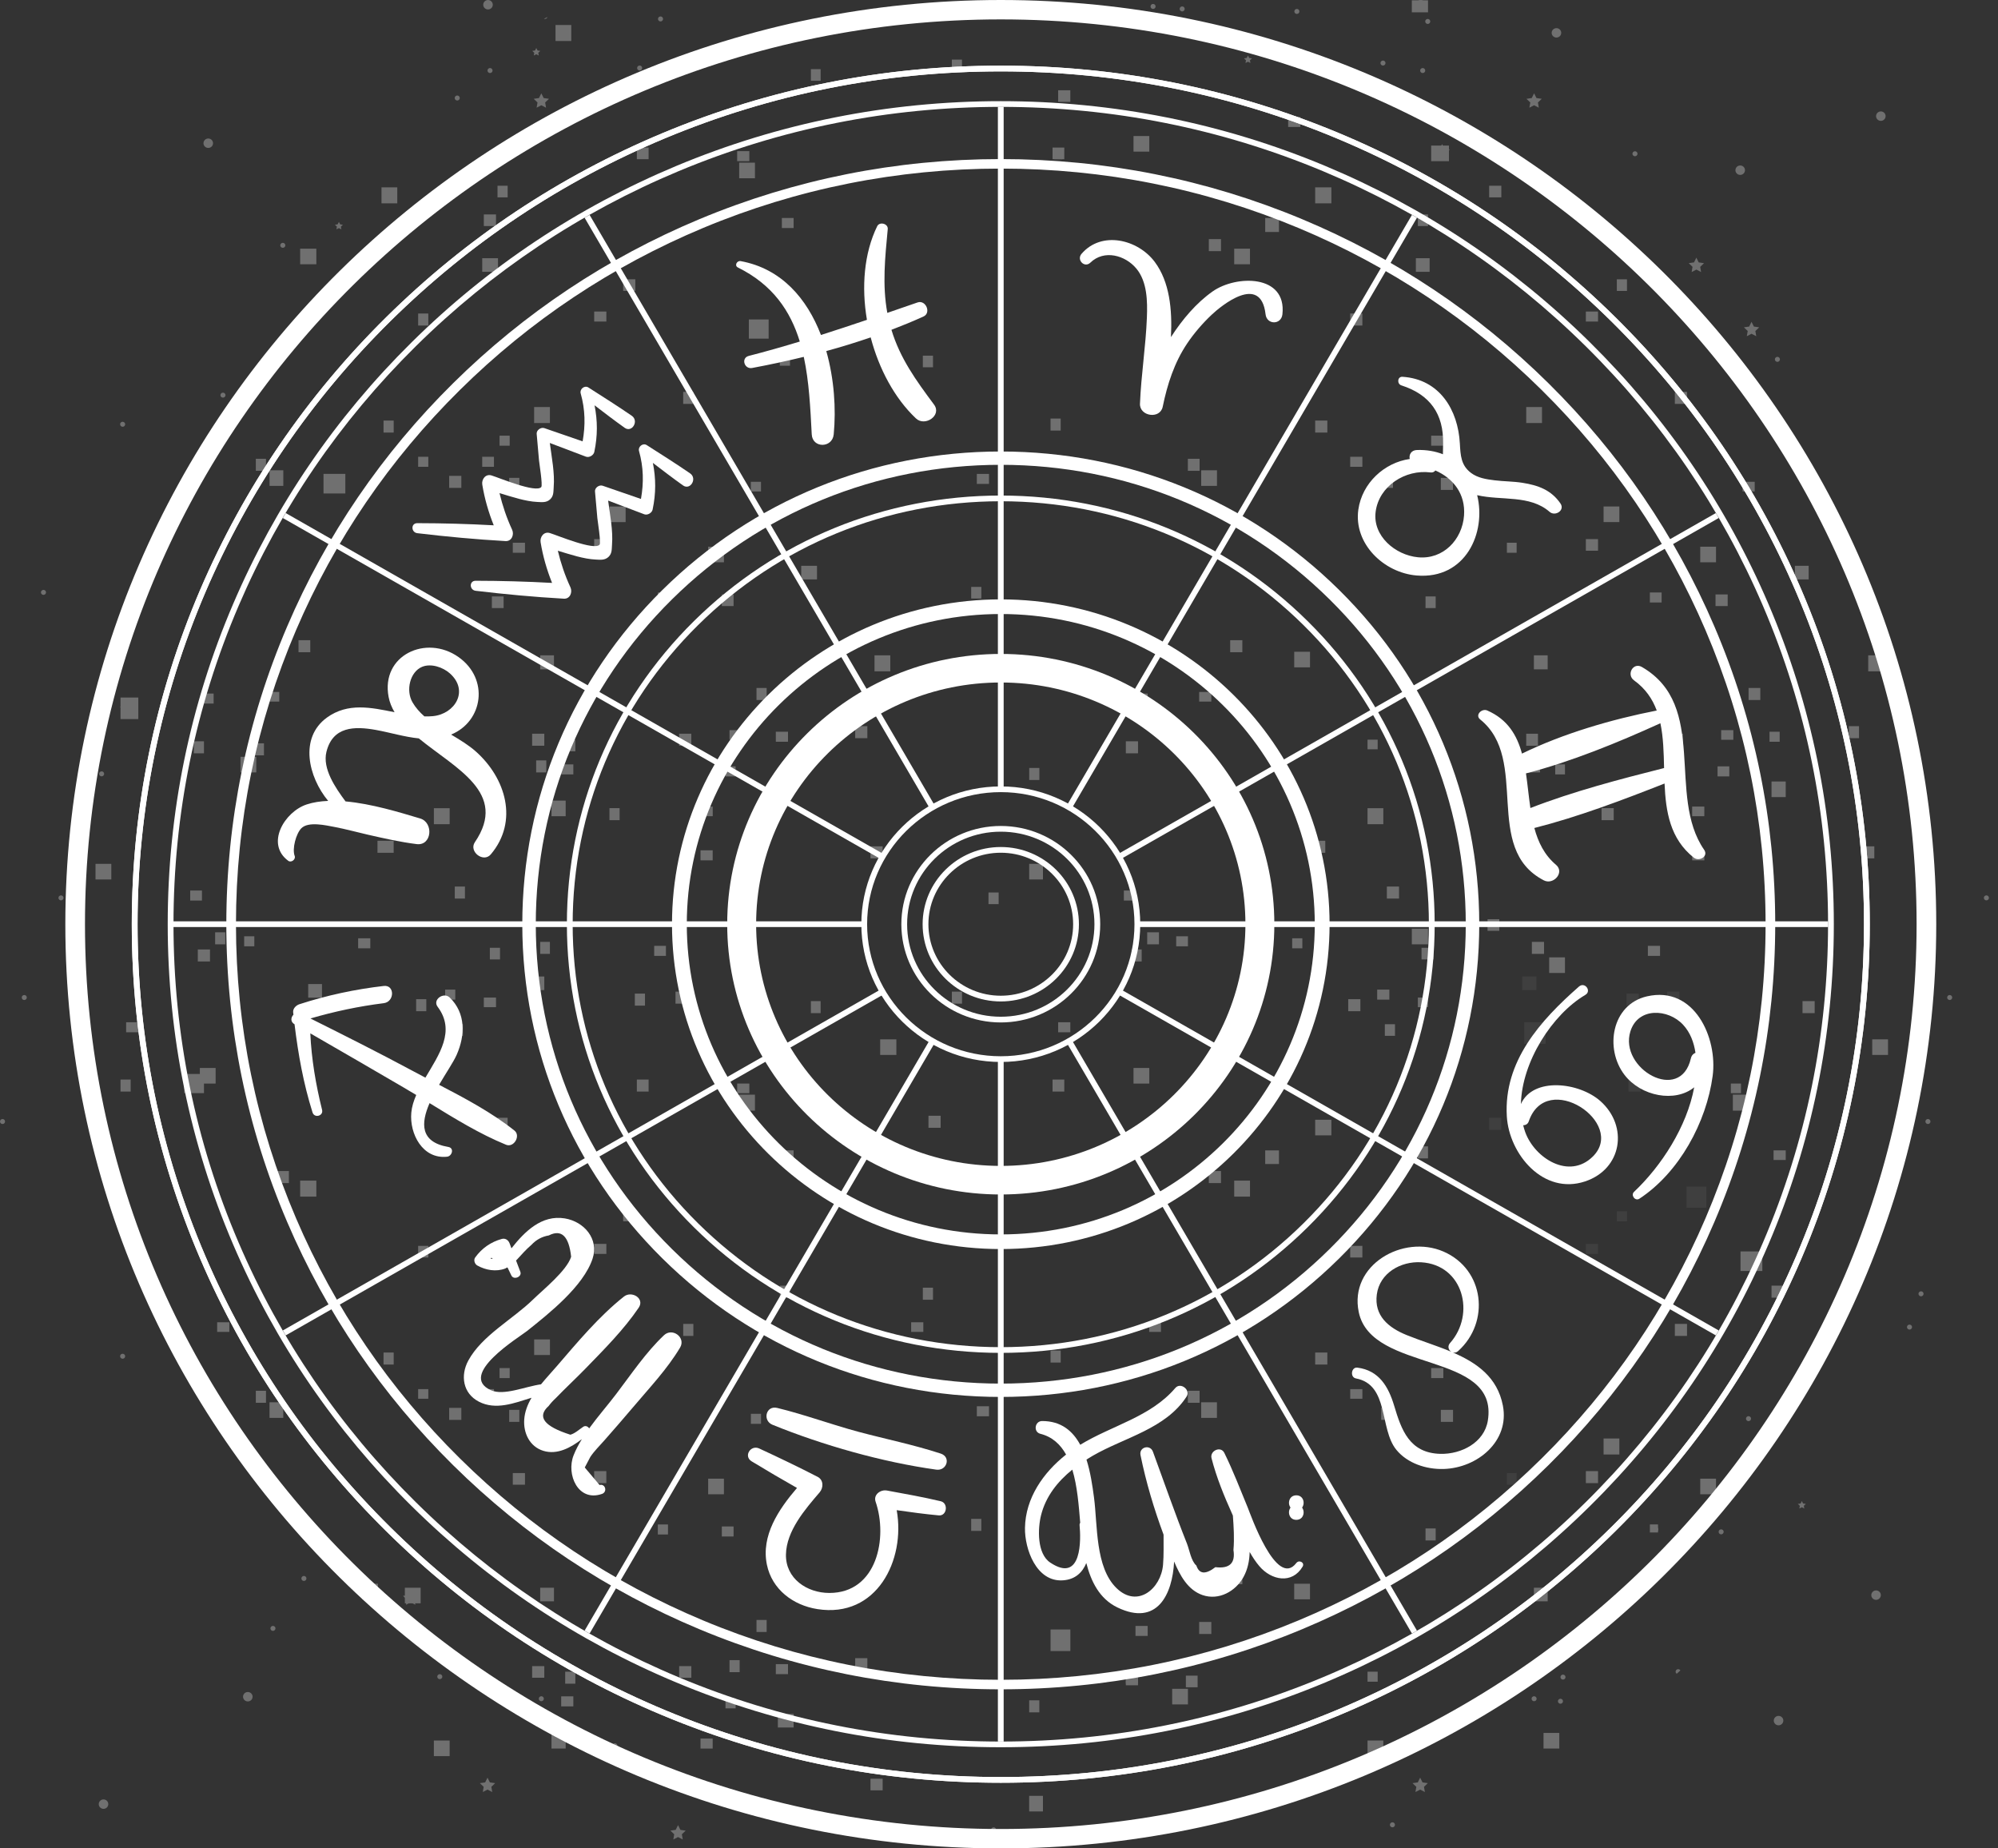 <svg width="120" height="111" viewBox="0 0 120 111" fill="none" xmlns="http://www.w3.org/2000/svg">
<rect x="0" y="0" width="120" height="111" fill="#333333" stroke="none"/>
<g opacity="0.3">
<rect x="72.602" y="70.324" width="0.731" height="0.722" fill="white"/>
<rect x="85.376" y="56.917" width="0.731" height="0.698" fill="white"/>
<rect x="85.157" y="59.905" width="0.61" height="0.578" fill="white"/>
<rect x="82.714" y="59.428" width="0.731" height="0.602" fill="white"/>
<rect x="83.174" y="61.506" width="0.61" height="0.698" fill="white"/>
<rect x="80.974" y="60.002" width="0.731" height="0.722" fill="white"/>
<rect x="63.553" y="61.388" width="0.731" height="0.602" fill="white"/>
<rect x="63.216" y="64.829" width="0.706" height="0.722" fill="white"/>
<rect x="55.764" y="67.003" width="0.731" height="0.722" fill="white"/>
<rect x="63.096" y="81.102" width="0.61" height="0.722" fill="white"/>
<rect x="69.021" y="79.405" width="0.706" height="0.578" fill="white"/>
<rect x="71.342" y="83.518" width="0.706" height="0.722" fill="white"/>
<rect x="58.329" y="91.211" width="0.61" height="0.722" fill="white"/>
<rect x="45.098" y="84.902" width="0.61" height="0.602" fill="white"/>
<rect x="35.685" y="88.343" width="0.731" height="0.722" fill="white"/>
<rect x="37.427" y="72.739" width="0.731" height="0.602" fill="white"/>
<rect x="35.687" y="74.698" width="0.731" height="0.602" fill="white"/>
<rect x="41.034" y="79.503" width="0.61" height="0.722" fill="white"/>
<rect x="39.509" y="91.547" width="0.61" height="0.602" fill="white"/>
<rect x="43.353" y="91.667" width="0.706" height="0.602" fill="white"/>
<rect x="86.538" y="84.664" width="0.731" height="0.722" fill="white"/>
<rect x="85.956" y="82.155" width="0.731" height="0.602" fill="white"/>
<rect x="82.955" y="84.545" width="0.706" height="0.722" fill="white"/>
<rect x="81.094" y="83.419" width="0.731" height="0.578" fill="white"/>
<rect x="78.989" y="81.222" width="0.731" height="0.722" fill="white"/>
<rect x="54.724" y="79.405" width="0.731" height="0.578" fill="white"/>
<rect x="46.958" y="69.082" width="0.706" height="0.578" fill="white"/>
<rect x="57.169" y="59.549" width="0.61" height="0.722" fill="white"/>
<rect x="77.609" y="56.346" width="0.61" height="0.602" fill="white"/>
<rect x="85.157" y="68.842" width="0.61" height="0.722" fill="white"/>
<rect x="29.878" y="67.124" width="0.61" height="0.722" fill="white"/>
<rect x="58.669" y="84.448" width="0.731" height="0.602" fill="white"/>
<rect x="51.362" y="99.576" width="0.731" height="0.722" fill="white"/>
<rect x="85.617" y="91.786" width="0.61" height="0.722" fill="white"/>
<rect x="30.799" y="88.461" width="0.731" height="0.698" fill="white"/>
<rect x="70.643" y="56.225" width="0.706" height="0.602" fill="white"/>
<rect x="68.901" y="55.987" width="0.706" height="0.722" fill="white"/>
<rect x="67.959" y="57.016" width="0.61" height="0.722" fill="white"/>
<rect x="48.702" y="60.119" width="0.585" height="0.722" fill="white"/>
<rect x="63.096" y="97.854" width="1.19" height="1.295" fill="white"/>
<rect x="74.465" y="59.094" width="0.948" height="0.817" fill="white"/>
<rect x="31.743" y="58.64" width="0.948" height="0.817" fill="white"/>
<rect x="75.988" y="69.084" width="0.827" height="0.817" fill="white"/>
<rect x="91.665" y="24.443" width="0.948" height="0.961" fill="white"/>
<rect x="96.311" y="30.415" width="0.948" height="0.937" fill="white"/>
<rect x="96.189" y="48.531" width="0.731" height="0.722" fill="white"/>
<rect x="100.471" y="44.062" width="0.61" height="0.722" fill="white"/>
<rect x="103.156" y="46.022" width="0.706" height="0.602" fill="white"/>
<rect x="103.373" y="43.847" width="0.731" height="0.578" fill="white"/>
<rect x="101.633" y="51.063" width="0.731" height="0.602" fill="white"/>
<rect x="95.246" y="32.374" width="0.731" height="0.698" fill="white"/>
<rect x="99.091" y="35.579" width="0.706" height="0.602" fill="white"/>
<rect x="91.763" y="45.663" width="0.731" height="0.722" fill="white"/>
<rect x="93.504" y="44.42" width="0.731" height="0.698" fill="white"/>
<rect x="93.407" y="45.903" width="0.585" height="0.602" fill="white"/>
<rect x="91.665" y="44.062" width="0.706" height="0.722" fill="white"/>
<rect x="89.342" y="55.199" width="0.706" height="0.698" fill="white"/>
<rect x="90.504" y="32.592" width="0.585" height="0.602" fill="white"/>
<rect x="101.631" y="48.436" width="0.731" height="0.578" fill="white"/>
<rect x="92.126" y="39.354" width="0.827" height="0.841" fill="white"/>
<rect x="93.044" y="57.491" width="0.948" height="0.937" fill="white"/>
<rect x="104.075" y="65.736" width="0.948" height="0.961" fill="white"/>
<rect x="103.955" y="65.069" width="0.61" height="0.578" fill="white"/>
<rect x="92.004" y="56.561" width="0.731" height="0.722" fill="white"/>
<rect x="98.971" y="56.8" width="0.731" height="0.602" fill="white"/>
<g opacity="0.2">
<rect x="97.69" y="59.668" width="0.731" height="0.722" fill="white"/>
</g>
<g opacity="0.2">
<rect x="100.133" y="59.549" width="0.731" height="0.722" fill="white"/>
</g>
<g opacity="0.2">
<rect x="97.809" y="64.829" width="0.731" height="0.722" fill="white"/>
</g>
<g opacity="0.2">
<rect x="97.107" y="72.741" width="0.61" height="0.602" fill="white"/>
</g>
<g opacity="0.2">
<rect x="95.246" y="74.698" width="0.731" height="0.602" fill="white"/>
</g>
<g opacity="0.2">
<rect x="89.439" y="67.124" width="0.731" height="0.722" fill="white"/>
</g>
<g opacity="0.2">
<rect x="90.504" y="88.461" width="0.585" height="0.698" fill="white"/>
</g>
<g opacity="0.2">
<rect x="101.294" y="71.258" width="1.19" height="1.271" fill="white"/>
</g>
<g opacity="0.2">
<rect x="91.544" y="61.388" width="1.287" height="1.295" fill="white"/>
</g>
<g opacity="0.2">
<rect x="91.424" y="58.64" width="0.852" height="0.817" fill="white"/>
</g>
<rect x="30.581" y="84.664" width="0.61" height="0.722" fill="white"/>
<rect x="28.962" y="83.419" width="0.706" height="0.578" fill="white"/>
<rect x="30.002" y="82.155" width="0.61" height="0.602" fill="white"/>
<rect x="26.977" y="84.545" width="0.731" height="0.722" fill="white"/>
<rect x="25.114" y="83.419" width="0.61" height="0.578" fill="white"/>
<rect x="23.035" y="81.222" width="0.61" height="0.722" fill="white"/>
<rect x="21.509" y="56.346" width="0.731" height="0.602" fill="white"/>
<rect x="14.664" y="56.225" width="0.61" height="0.602" fill="white"/>
<rect x="12.921" y="55.987" width="0.61" height="0.722" fill="white"/>
<rect x="18.511" y="59.094" width="0.827" height="0.817" fill="white"/>
<rect x="52.523" y="39.354" width="0.948" height="0.961" fill="white"/>
<rect x="77.731" y="39.139" width="0.948" height="0.937" fill="white"/>
<rect x="42.532" y="32.83" width="0.948" height="0.937" fill="white"/>
<rect x="61.813" y="51.876" width="0.827" height="0.937" fill="white"/>
<rect x="72.144" y="28.241" width="0.948" height="0.937" fill="white"/>
<rect x="82.134" y="48.533" width="0.948" height="0.961" fill="white"/>
<rect x="32.08" y="24.443" width="0.948" height="0.961" fill="white"/>
<rect x="33.122" y="48.078" width="0.852" height="0.937" fill="white"/>
<rect x="74.126" y="14.933" width="0.948" height="0.937" fill="white"/>
<rect x="36.604" y="30.417" width="0.972" height="0.937" fill="white"/>
<rect x="82.134" y="44.419" width="0.61" height="0.578" fill="white"/>
<rect x="71.223" y="44.638" width="0.706" height="0.722" fill="white"/>
<rect x="73.885" y="38.445" width="0.731" height="0.722" fill="white"/>
<rect x="72.022" y="41.553" width="0.731" height="0.578" fill="white"/>
<rect x="68.199" y="41.649" width="0.731" height="0.602" fill="white"/>
<rect x="67.618" y="44.516" width="0.731" height="0.722" fill="white"/>
<rect x="61.815" y="46.118" width="0.61" height="0.722" fill="white"/>
<rect x="55.426" y="21.358" width="0.61" height="0.698" fill="white"/>
<rect x="46.837" y="21.24" width="0.61" height="0.722" fill="white"/>
<rect x="36.604" y="48.531" width="0.61" height="0.722" fill="white"/>
<rect x="40.789" y="44.061" width="0.731" height="0.722" fill="white"/>
<rect x="43.572" y="46.022" width="0.61" height="0.602" fill="white"/>
<rect x="45.435" y="41.315" width="0.61" height="0.722" fill="white"/>
<rect x="46.596" y="43.941" width="0.731" height="0.602" fill="white"/>
<rect x="43.814" y="43.847" width="0.61" height="0.578" fill="white"/>
<rect x="42.073" y="51.063" width="0.731" height="0.602" fill="white"/>
<rect x="81.093" y="18.827" width="0.731" height="0.722" fill="white"/>
<rect x="72.602" y="14.359" width="0.731" height="0.722" fill="white"/>
<rect x="63.313" y="9.198" width="0.489" height="0.363" fill="white"/>
<rect x="63.095" y="25.135" width="0.61" height="0.722" fill="white"/>
<rect x="69.022" y="23.415" width="0.706" height="0.602" fill="white"/>
<rect x="71.342" y="27.551" width="0.706" height="0.722" fill="white"/>
<rect x="58.33" y="35.244" width="0.61" height="0.698" fill="white"/>
<rect x="45.095" y="28.933" width="0.61" height="0.578" fill="white"/>
<rect x="35.686" y="32.374" width="0.731" height="0.698" fill="white"/>
<rect x="37.427" y="16.771" width="0.731" height="0.698" fill="white"/>
<rect x="35.687" y="18.708" width="0.731" height="0.602" fill="white"/>
<rect x="41.032" y="23.533" width="0.61" height="0.722" fill="white"/>
<rect x="39.508" y="35.579" width="0.61" height="0.602" fill="white"/>
<rect x="43.353" y="35.697" width="0.706" height="0.698" fill="white"/>
<rect x="52.281" y="50.824" width="0.731" height="0.722" fill="white"/>
<rect x="83.295" y="53.239" width="0.731" height="0.722" fill="white"/>
<rect x="86.536" y="28.698" width="0.731" height="0.722" fill="white"/>
<rect x="32.202" y="45.663" width="0.61" height="0.722" fill="white"/>
<rect x="33.945" y="44.42" width="0.61" height="0.698" fill="white"/>
<rect x="33.704" y="45.903" width="0.731" height="0.602" fill="white"/>
<rect x="31.96" y="44.061" width="0.731" height="0.722" fill="white"/>
<rect x="84.915" y="27.43" width="0.731" height="0.602" fill="white"/>
<rect x="85.956" y="26.163" width="0.731" height="0.602" fill="white"/>
<rect x="82.957" y="28.576" width="0.706" height="0.722" fill="white"/>
<rect x="81.093" y="27.43" width="0.731" height="0.602" fill="white"/>
<rect x="78.989" y="25.255" width="0.731" height="0.722" fill="white"/>
<rect x="54.727" y="23.415" width="0.731" height="0.602" fill="white"/>
<rect x="46.959" y="13.091" width="0.706" height="0.602" fill="white"/>
<rect x="67.499" y="53.478" width="0.61" height="0.602" fill="white"/>
<rect x="58.668" y="28.459" width="0.731" height="0.602" fill="white"/>
<rect x="51.362" y="43.607" width="0.731" height="0.722" fill="white"/>
<rect x="59.369" y="53.596" width="0.61" height="0.698" fill="white"/>
<rect x="85.617" y="35.817" width="0.61" height="0.698" fill="white"/>
<rect x="30.799" y="32.592" width="0.731" height="0.602" fill="white"/>
<rect x="42.075" y="48.436" width="0.731" height="0.578" fill="white"/>
<rect x="44.975" y="19.184" width="1.19" height="1.152" fill="white"/>
<rect x="48.121" y="33.978" width="0.948" height="0.817" fill="white"/>
<rect x="78.769" y="50.49" width="0.827" height="0.722" fill="white"/>
<rect x="32.444" y="39.354" width="0.827" height="0.841" fill="white"/>
<rect x="75.988" y="13.09" width="0.827" height="0.841" fill="white"/>
<rect x="68.079" y="64.134" width="0.948" height="0.937" fill="white"/>
<rect x="77.73" y="95.106" width="0.948" height="0.937" fill="white"/>
<rect x="78.989" y="67.243" width="0.973" height="0.937" fill="white"/>
<rect x="42.532" y="88.797" width="0.948" height="0.937" fill="white"/>
<rect x="52.863" y="62.415" width="0.973" height="0.937" fill="white"/>
<rect x="44.395" y="65.736" width="0.948" height="0.961" fill="white"/>
<rect x="72.142" y="84.209" width="0.948" height="0.937" fill="white"/>
<rect x="84.794" y="55.772" width="0.973" height="0.937" fill="white"/>
<rect x="32.082" y="80.435" width="0.948" height="0.937" fill="white"/>
<rect x="74.127" y="70.898" width="0.948" height="0.961" fill="white"/>
<rect x="77.367" y="62.989" width="0.731" height="0.602" fill="white"/>
<rect x="73.885" y="94.412" width="0.731" height="0.722" fill="white"/>
<rect x="72.022" y="97.402" width="0.731" height="0.722" fill="white"/>
<rect x="68.198" y="97.639" width="0.731" height="0.602" fill="white"/>
<rect x="67.619" y="100.507" width="0.731" height="0.602" fill="white"/>
<rect x="55.426" y="77.329" width="0.61" height="0.722" fill="white"/>
<rect x="46.837" y="77.207" width="0.61" height="0.722" fill="white"/>
<rect x="44.274" y="65.069" width="0.731" height="0.578" fill="white"/>
<rect x="32.443" y="56.561" width="0.585" height="0.722" fill="white"/>
<rect x="39.29" y="56.8" width="0.706" height="0.602" fill="white"/>
<rect x="38.128" y="59.668" width="0.61" height="0.722" fill="white"/>
<rect x="40.571" y="59.549" width="0.585" height="0.722" fill="white"/>
<rect x="38.25" y="64.829" width="0.706" height="0.722" fill="white"/>
<rect x="45.435" y="97.282" width="0.61" height="0.722" fill="white"/>
<rect x="81.093" y="74.817" width="0.731" height="0.698" fill="white"/>
<rect x="14.445" y="45.448" width="0.948" height="0.937" fill="white"/>
<rect x="26.059" y="48.533" width="0.948" height="0.961" fill="white"/>
<rect x="26.058" y="44.419" width="0.706" height="0.578" fill="white"/>
<rect x="15.243" y="44.638" width="0.61" height="0.722" fill="white"/>
<rect x="17.929" y="38.445" width="0.706" height="0.722" fill="white"/>
<rect x="16.066" y="41.553" width="0.706" height="0.578" fill="white"/>
<rect x="27.315" y="53.239" width="0.61" height="0.722" fill="white"/>
<rect x="30.581" y="28.696" width="0.61" height="0.722" fill="white"/>
<rect x="28.961" y="27.43" width="0.706" height="0.602" fill="white"/>
<rect x="30.002" y="26.163" width="0.61" height="0.602" fill="white"/>
<rect x="26.977" y="28.576" width="0.731" height="0.722" fill="white"/>
<rect x="25.114" y="27.43" width="0.61" height="0.602" fill="white"/>
<rect x="29.541" y="35.817" width="0.706" height="0.698" fill="white"/>
<rect x="22.672" y="50.49" width="0.972" height="0.722" fill="white"/>
<rect x="18.027" y="70.898" width="0.972" height="0.961" fill="white"/>
<rect x="21.413" y="62.989" width="0.585" height="0.602" fill="white"/>
<rect x="25.114" y="74.817" width="0.61" height="0.698" fill="white"/>
<rect x="16.646" y="70.324" width="0.706" height="0.722" fill="white"/>
<rect x="29.421" y="56.917" width="0.61" height="0.698" fill="white"/>
<rect x="29.059" y="59.905" width="0.731" height="0.578" fill="white"/>
<rect x="26.735" y="59.428" width="0.61" height="0.602" fill="white"/>
<rect x="27.098" y="61.506" width="0.706" height="0.698" fill="white"/>
<rect x="24.994" y="60.002" width="0.61" height="0.722" fill="white"/>
<rect x="5.737" y="51.876" width="0.948" height="0.937" fill="white"/>
<rect x="16.189" y="28.241" width="0.827" height="0.937" fill="white"/>
<rect x="12.221" y="41.649" width="0.61" height="0.602" fill="white"/>
<rect x="11.64" y="44.516" width="0.61" height="0.722" fill="white"/>
<rect x="25.114" y="18.827" width="0.61" height="0.722" fill="white"/>
<rect x="15.366" y="27.551" width="0.61" height="0.722" fill="white"/>
<rect x="23.035" y="25.255" width="0.61" height="0.722" fill="white"/>
<rect x="11.423" y="53.478" width="0.706" height="0.602" fill="white"/>
<rect x="29.059" y="12.877" width="0.731" height="0.698" fill="white"/>
<rect x="19.43" y="28.458" width="1.311" height="1.176" fill="white"/>
<rect x="7.238" y="41.888" width="1.069" height="1.295" fill="white"/>
<rect x="28.962" y="15.506" width="0.948" height="0.817" fill="white"/>
<rect x="12.003" y="64.134" width="0.948" height="0.937" fill="white"/>
<rect x="16.187" y="84.209" width="0.827" height="0.937" fill="white"/>
<rect x="7.576" y="61.388" width="0.731" height="0.602" fill="white"/>
<rect x="7.238" y="64.829" width="0.61" height="0.722" fill="white"/>
<rect x="13.043" y="79.405" width="0.731" height="0.578" fill="white"/>
<rect x="15.366" y="83.518" width="0.61" height="0.722" fill="white"/>
<rect x="11.881" y="57.016" width="0.731" height="0.722" fill="white"/>
<rect x="11.06" y="64.493" width="1.19" height="1.152" fill="white"/>
<rect x="24.316" y="95.346" width="0.948" height="0.937" fill="white"/>
<rect x="68.079" y="8.169" width="0.948" height="0.937" fill="white"/>
<rect x="78.989" y="11.25" width="0.973" height="0.961" fill="white"/>
<rect x="44.395" y="9.769" width="0.948" height="0.937" fill="white"/>
<rect x="77.367" y="7.022" width="0.731" height="0.602" fill="white"/>
<rect x="44.274" y="9.076" width="0.731" height="0.602" fill="white"/>
<rect x="38.25" y="8.862" width="0.706" height="0.698" fill="white"/>
<rect x="63.553" y="5.42" width="0.731" height="0.698" fill="white"/>
<rect x="63.216" y="8.862" width="0.706" height="0.698" fill="white"/>
<rect x="57.167" y="3.58" width="0.61" height="0.698" fill="white"/>
<rect x="85.157" y="12.877" width="0.61" height="0.698" fill="white"/>
<rect x="29.88" y="11.154" width="0.61" height="0.698" fill="white"/>
<rect x="48.702" y="4.153" width="0.585" height="0.698" fill="white"/>
<rect x="85.956" y="8.742" width="1.069" height="0.937" fill="white"/>
<rect x="85.037" y="15.506" width="0.827" height="0.817" fill="white"/>
<rect x="70.401" y="101.416" width="0.948" height="0.937" fill="white"/>
<rect x="61.812" y="107.844" width="0.827" height="0.937" fill="white"/>
<rect x="46.718" y="102.922" width="0.948" height="0.817" fill="white"/>
<rect x="82.134" y="100.388" width="0.61" height="0.602" fill="white"/>
<rect x="71.223" y="100.626" width="0.706" height="0.698" fill="white"/>
<rect x="67.618" y="100.722" width="0.731" height="0.483" fill="white"/>
<rect x="61.813" y="102.108" width="0.61" height="0.722" fill="white"/>
<rect x="40.791" y="100.053" width="0.731" height="0.698" fill="white"/>
<rect x="43.573" y="101.987" width="0.61" height="0.602" fill="white"/>
<rect x="46.596" y="99.934" width="0.731" height="0.602" fill="white"/>
<rect x="43.814" y="99.694" width="0.61" height="0.722" fill="white"/>
<rect x="52.281" y="106.815" width="0.731" height="0.698" fill="white"/>
<rect x="33.945" y="100.388" width="0.61" height="0.722" fill="white"/>
<rect x="33.704" y="101.869" width="0.731" height="0.602" fill="white"/>
<rect x="31.96" y="100.053" width="0.731" height="0.698" fill="white"/>
<rect x="42.072" y="104.403" width="0.731" height="0.602" fill="white"/>
<rect x="32.444" y="95.346" width="0.827" height="0.817" fill="white"/>
<rect x="102.116" y="32.83" width="0.948" height="0.937" fill="white"/>
<rect x="106.398" y="46.93" width="0.852" height="0.937" fill="white"/>
<rect x="105.019" y="41.315" width="0.706" height="0.722" fill="white"/>
<rect x="106.278" y="43.941" width="0.61" height="0.602" fill="white"/>
<rect x="104.657" y="28.933" width="0.731" height="0.578" fill="white"/>
<rect x="97.107" y="16.773" width="0.61" height="0.698" fill="white"/>
<rect x="95.246" y="18.708" width="0.731" height="0.602" fill="white"/>
<rect x="100.591" y="23.533" width="0.731" height="0.722" fill="white"/>
<rect x="103.034" y="35.697" width="0.731" height="0.698" fill="white"/>
<rect x="111.866" y="50.824" width="0.706" height="0.722" fill="white"/>
<rect x="89.439" y="11.154" width="0.731" height="0.698" fill="white"/>
<rect x="111.043" y="43.607" width="0.61" height="0.722" fill="white"/>
<rect x="107.802" y="33.978" width="0.827" height="0.817" fill="white"/>
<rect x="112.446" y="62.415" width="0.948" height="0.937" fill="white"/>
<rect x="96.311" y="86.384" width="0.948" height="0.961" fill="white"/>
<rect x="106.398" y="77.206" width="0.731" height="0.722" fill="white"/>
<rect x="95.247" y="88.343" width="0.731" height="0.722" fill="white"/>
<rect x="100.591" y="79.503" width="0.731" height="0.722" fill="white"/>
<rect x="99.092" y="91.545" width="0.489" height="0.483" fill="white"/>
<rect x="106.52" y="69.082" width="0.731" height="0.578" fill="white"/>
<rect x="108.259" y="60.119" width="0.731" height="0.722" fill="white"/>
<rect x="104.535" y="75.15" width="1.311" height="1.176" fill="white"/>
<rect x="92.126" y="95.346" width="0.827" height="0.817" fill="white"/>
<rect x="22.913" y="11.25" width="0.948" height="0.961" fill="white"/>
<rect x="18.027" y="14.933" width="0.972" height="0.937" fill="white"/>
<path d="M6.103 46.621C6.019 46.621 5.951 46.554 5.951 46.471C5.951 46.388 6.019 46.321 6.103 46.321C6.187 46.321 6.255 46.388 6.255 46.471C6.255 46.554 6.187 46.621 6.103 46.621Z" fill="white"/>
<path d="M16.985 14.882C16.901 14.882 16.833 14.815 16.833 14.732C16.833 14.649 16.901 14.582 16.985 14.582C17.069 14.582 17.137 14.649 17.137 14.732C17.137 14.815 17.069 14.882 16.985 14.882Z" fill="white"/>
<path d="M29.431 4.387C29.347 4.387 29.279 4.32 29.279 4.237C29.279 4.154 29.347 4.086 29.431 4.086C29.515 4.086 29.583 4.154 29.583 4.237C29.583 4.32 29.515 4.387 29.431 4.387Z" fill="white"/>
<path d="M27.462 6.036C27.378 6.036 27.31 5.969 27.31 5.886C27.31 5.803 27.378 5.736 27.462 5.736C27.546 5.736 27.614 5.803 27.614 5.886C27.614 5.969 27.546 6.036 27.462 6.036Z" fill="white"/>
<path d="M7.365 25.628C7.281 25.628 7.213 25.561 7.213 25.478C7.213 25.395 7.281 25.328 7.365 25.328C7.449 25.328 7.517 25.395 7.517 25.478C7.517 25.561 7.449 25.628 7.365 25.628Z" fill="white"/>
<path d="M13.391 23.879C13.307 23.879 13.239 23.812 13.239 23.729C13.239 23.646 13.307 23.579 13.391 23.579C13.475 23.579 13.543 23.646 13.543 23.729C13.543 23.812 13.475 23.879 13.391 23.879Z" fill="white"/>
<path d="M2.612 35.724C2.527 35.724 2.459 35.656 2.459 35.573C2.459 35.49 2.527 35.423 2.612 35.423C2.695 35.423 2.764 35.49 2.764 35.573C2.764 35.656 2.695 35.724 2.612 35.724Z" fill="white"/>
<path d="M3.663 54.069C3.579 54.069 3.511 54.002 3.511 53.919C3.511 53.836 3.579 53.769 3.663 53.769C3.747 53.769 3.815 53.836 3.815 53.919C3.815 54.002 3.747 54.069 3.663 54.069Z" fill="white"/>
<path d="M7.373 42.609L7.21 42.452L7.42 42.422C7.404 42.484 7.389 42.546 7.373 42.609" fill="white"/>
<path d="M30.881 9.517L30.597 9.369L30.313 9.517L30.367 9.204L30.138 8.983L30.455 8.937L30.597 8.653L30.739 8.937L31.057 8.983L30.827 9.204L30.881 9.517" fill="white"/>
<path d="M20.503 13.774L20.355 13.698L20.206 13.774L20.235 13.611L20.115 13.496L20.28 13.472L20.355 13.324L20.429 13.472L20.594 13.496L20.474 13.611L20.503 13.774Z" fill="white"/>
<rect x="21.752" y="95.106" width="0.948" height="0.937" fill="white"/>
<rect x="26.058" y="104.522" width="0.948" height="0.937" fill="white"/>
<path d="M26.414 100.837C26.33 100.837 26.262 100.77 26.262 100.687C26.262 100.604 26.33 100.537 26.414 100.537C26.498 100.537 26.566 100.604 26.566 100.687C26.566 100.77 26.498 100.837 26.414 100.837Z" fill="white"/>
<path d="M18.253 94.939C18.169 94.939 18.101 94.872 18.101 94.789C18.101 94.706 18.169 94.639 18.253 94.639C18.337 94.639 18.405 94.706 18.405 94.789C18.405 94.872 18.337 94.939 18.253 94.939Z" fill="white"/>
<path d="M16.393 97.938C16.309 97.938 16.241 97.871 16.241 97.788C16.241 97.705 16.309 97.638 16.393 97.638C16.477 97.638 16.545 97.705 16.545 97.788C16.545 97.871 16.477 97.938 16.393 97.938Z" fill="white"/>
<path d="M0.152 67.499C0.068 67.499 0 67.432 0 67.349C0 67.266 0.068 67.199 0.152 67.199C0.236 67.199 0.304 67.266 0.304 67.349C0.304 67.432 0.236 67.499 0.152 67.499Z" fill="white"/>
<path d="M7.365 81.595C7.281 81.595 7.213 81.528 7.213 81.445C7.213 81.362 7.281 81.295 7.365 81.295C7.449 81.295 7.517 81.362 7.517 81.445C7.517 81.528 7.449 81.595 7.365 81.595Z" fill="white"/>
<path d="M1.458 60.053C1.374 60.053 1.306 59.986 1.306 59.903C1.306 59.82 1.374 59.753 1.458 59.753C1.542 59.753 1.61 59.82 1.61 59.903C1.61 59.986 1.542 60.053 1.458 60.053Z" fill="white"/>
<path d="M24.948 96.37L24.663 96.223L24.38 96.37L24.434 96.058L24.204 95.836L24.512 95.792C24.642 95.904 24.774 96.015 24.905 96.126L24.948 96.37Z" fill="white"/>
<path d="M29.564 107.615L29.28 107.468L28.996 107.615L29.051 107.303L28.821 107.082L29.138 107.036L29.28 106.752L29.422 107.036L29.74 107.082L29.51 107.303L29.564 107.615" fill="white"/>
<rect x="33.364" y="1.501" width="0.948" height="0.961" fill="white"/>
<rect x="84.794" y="0.019" width="0.973" height="0.722" fill="white"/>
<path d="M32.729 1.138C32.708 1.138 32.687 1.134 32.669 1.126C32.737 1.092 32.808 1.058 32.877 1.024C32.861 1.089 32.801 1.138 32.729 1.138Z" fill="white"/>
<path d="M39.671 1.288C39.587 1.288 39.519 1.22 39.519 1.138C39.519 1.054 39.587 0.987 39.671 0.987C39.755 0.987 39.823 1.054 39.823 1.138C39.823 1.22 39.755 1.288 39.671 1.288Z" fill="white"/>
<path d="M38.417 4.236C38.333 4.236 38.265 4.168 38.265 4.086C38.265 4.003 38.333 3.935 38.417 3.935C38.501 3.935 38.569 4.003 38.569 4.086C38.569 4.168 38.501 4.236 38.417 4.236Z" fill="white"/>
<path d="M40.877 4.085C40.793 4.085 40.725 4.018 40.725 3.935C40.725 3.852 40.793 3.785 40.877 3.785C40.961 3.785 41.029 3.852 41.029 3.935C41.029 4.018 40.961 4.085 40.877 4.085Z" fill="white"/>
<path d="M85.75 1.438C85.666 1.438 85.598 1.37 85.598 1.287C85.598 1.204 85.666 1.137 85.75 1.137C85.834 1.137 85.901 1.204 85.901 1.287C85.901 1.37 85.834 1.438 85.75 1.438Z" fill="white"/>
<path d="M85.447 4.387C85.363 4.387 85.295 4.32 85.295 4.237C85.295 4.154 85.363 4.086 85.447 4.086C85.531 4.086 85.599 4.154 85.599 4.237C85.599 4.32 85.531 4.387 85.447 4.387Z" fill="white"/>
<path d="M83.062 3.937C82.978 3.937 82.91 3.869 82.91 3.786C82.91 3.704 82.978 3.636 83.062 3.636C83.146 3.636 83.214 3.704 83.214 3.786C83.214 3.869 83.146 3.937 83.062 3.937Z" fill="white"/>
<path d="M83.476 6.036C83.392 6.036 83.324 5.969 83.324 5.886C83.324 5.803 83.392 5.736 83.476 5.736C83.56 5.736 83.628 5.803 83.628 5.886C83.628 5.969 83.56 6.036 83.476 6.036Z" fill="white"/>
<path d="M81.304 4.538C81.22 4.538 81.152 4.47 81.152 4.387C81.152 4.304 81.22 4.237 81.304 4.237C81.388 4.237 81.456 4.304 81.456 4.387C81.456 4.47 81.388 4.538 81.304 4.538Z" fill="white"/>
<path d="M77.89 0.836C77.806 0.836 77.738 0.769 77.738 0.686C77.738 0.603 77.806 0.536 77.89 0.536C77.974 0.536 78.042 0.603 78.042 0.686C78.042 0.769 77.974 0.836 77.89 0.836Z" fill="white"/>
<path d="M71.001 0.686C70.917 0.686 70.849 0.619 70.849 0.536C70.849 0.453 70.917 0.386 71.001 0.386C71.085 0.386 71.153 0.453 71.153 0.536C71.153 0.619 71.085 0.686 71.001 0.686Z" fill="white"/>
<path d="M69.253 0.537C69.169 0.537 69.101 0.47 69.101 0.387C69.101 0.304 69.169 0.237 69.253 0.237C69.337 0.237 69.405 0.304 69.405 0.387C69.405 0.47 69.337 0.537 69.253 0.537Z" fill="white"/>
<path d="M68.264 1.588C68.18 1.588 68.112 1.521 68.112 1.438C68.112 1.355 68.18 1.288 68.264 1.288C68.348 1.288 68.416 1.355 68.416 1.438C68.416 1.521 68.348 1.588 68.264 1.588Z" fill="white"/>
<path d="M86.857 9.189C86.713 9.107 86.569 9.025 86.424 8.944L86.47 8.937L86.612 8.653L86.754 8.937L87.071 8.982L86.857 9.189" fill="white"/>
<path d="M32.796 6.468L32.512 6.32L32.228 6.468L32.283 6.155L32.053 5.934L32.37 5.888L32.512 5.604L32.654 5.888L32.972 5.934L32.742 6.155L32.796 6.468Z" fill="white"/>
<path d="M75.101 3.784L74.953 3.707L74.805 3.784L74.833 3.621L74.713 3.505L74.878 3.481L74.953 3.333L75.027 3.481L75.192 3.505L75.072 3.621L75.101 3.784" fill="white"/>
<path d="M32.357 3.334L32.209 3.257L32.06 3.334L32.089 3.171L31.969 3.056L32.135 3.032L32.209 2.884L32.283 3.032L32.449 3.056L32.328 3.171L32.357 3.334" fill="white"/>
<rect x="82.133" y="104.522" width="0.948" height="0.937" fill="white"/>
<rect x="33.122" y="104.067" width="0.852" height="0.937" fill="white"/>
<path d="M36.931 104.984C36.847 104.984 36.779 104.917 36.779 104.834C36.779 104.751 36.847 104.684 36.931 104.684C37.015 104.684 37.083 104.751 37.083 104.834C37.083 104.917 37.015 104.984 36.931 104.984Z" fill="white"/>
<path d="M42.409 107.484C42.325 107.484 42.257 107.417 42.257 107.334C42.257 107.251 42.325 107.184 42.409 107.184C42.493 107.184 42.561 107.251 42.561 107.334C42.561 107.417 42.493 107.484 42.409 107.484Z" fill="white"/>
<path d="M83.629 109.733C83.544 109.733 83.477 109.666 83.477 109.583C83.477 109.5 83.544 109.433 83.629 109.433C83.713 109.433 83.781 109.5 83.781 109.583C83.781 109.666 83.713 109.733 83.629 109.733Z" fill="white"/>
<path d="M32.511 102.162C32.427 102.162 32.359 102.095 32.359 102.012C32.359 101.929 32.427 101.862 32.511 101.862C32.595 101.862 32.663 101.929 32.663 102.012C32.663 102.095 32.595 102.162 32.511 102.162Z" fill="white"/>
<path d="M67.825 109.884C67.741 109.884 67.673 109.816 67.673 109.734C67.673 109.651 67.741 109.584 67.825 109.584C67.909 109.584 67.977 109.651 67.977 109.734C67.977 109.816 67.909 109.884 67.825 109.884Z" fill="white"/>
<path d="M59.677 110.034C59.593 110.034 59.525 109.967 59.525 109.884C59.525 109.801 59.593 109.734 59.677 109.734C59.761 109.734 59.829 109.801 59.829 109.884C59.829 109.967 59.761 110.034 59.677 110.034Z" fill="white"/>
<path d="M41.007 110.466L40.723 110.318L40.439 110.466L40.493 110.153L40.264 109.932L40.581 109.887L40.723 109.602L40.865 109.887L41.183 109.932L40.953 110.153L41.007 110.466Z" fill="white"/>
<path d="M85.579 107.615L85.295 107.468L85.011 107.615L85.065 107.303L84.835 107.082L85.153 107.036L85.295 106.752L85.437 107.036L85.754 107.082L85.524 107.303L85.579 107.615Z" fill="white"/>
<path d="M79.327 107.034L79.179 106.957L79.031 107.034L79.059 106.871L78.939 106.756L79.105 106.732L79.179 106.583L79.253 106.732L79.419 106.756L79.299 106.871L79.327 107.034Z" fill="white"/>
<rect x="112.205" y="39.354" width="0.948" height="0.961" fill="white"/>
<path d="M106.751 21.73C106.667 21.73 106.599 21.662 106.599 21.579C106.599 21.497 106.667 21.429 106.751 21.429C106.835 21.429 106.903 21.497 106.903 21.579C106.903 21.662 106.835 21.73 106.751 21.73Z" fill="white"/>
<path d="M98.196 9.383C98.112 9.383 98.044 9.316 98.044 9.233C98.044 9.15 98.112 9.083 98.196 9.083C98.281 9.083 98.349 9.15 98.349 9.233C98.349 9.316 98.281 9.383 98.196 9.383Z" fill="white"/>
<path d="M97.533 17.203C97.46 17.133 97.388 17.064 97.315 16.994C97.343 16.96 97.386 16.938 97.434 16.938C97.518 16.938 97.586 17.005 97.586 17.088C97.586 17.134 97.566 17.175 97.533 17.203" fill="white"/>
<path d="M119.303 54.069C119.219 54.069 119.151 54.002 119.151 53.919C119.151 53.836 119.219 53.769 119.303 53.769C119.387 53.769 119.455 53.836 119.455 53.919C119.455 54.002 119.387 54.069 119.303 54.069Z" fill="white"/>
<path d="M102.168 16.337L101.884 16.189L101.6 16.337L101.654 16.025L101.424 15.803L101.742 15.758L101.884 15.473L102.026 15.758L102.343 15.803L102.114 16.025L102.168 16.337Z" fill="white"/>
<path d="M105.481 20.19L105.197 20.043L104.913 20.19L104.968 19.878L104.738 19.657L105.055 19.611L105.197 19.327L105.339 19.611L105.657 19.657L105.427 19.878L105.481 20.19Z" fill="white"/>
<path d="M92.422 6.468L92.138 6.32L91.854 6.468L91.909 6.155L91.679 5.934L91.996 5.888L92.138 5.604L92.28 5.888L92.598 5.934L92.368 6.155L92.422 6.468Z" fill="white"/>
<rect x="102.116" y="88.797" width="0.948" height="0.937" fill="white"/>
<rect x="92.704" y="104.067" width="0.948" height="0.937" fill="white"/>
<path d="M115.377 77.846C115.293 77.846 115.225 77.779 115.225 77.695C115.225 77.613 115.293 77.545 115.377 77.545C115.461 77.545 115.529 77.613 115.529 77.695C115.529 77.779 115.461 77.846 115.377 77.846Z" fill="white"/>
<path d="M100.705 100.511C100.665 100.484 100.638 100.438 100.638 100.387C100.638 100.304 100.706 100.236 100.79 100.236C100.848 100.236 100.899 100.269 100.924 100.316C100.852 100.381 100.779 100.446 100.705 100.511Z" fill="white"/>
<path d="M115.792 67.499C115.708 67.499 115.64 67.432 115.64 67.349C115.64 67.266 115.708 67.199 115.792 67.199C115.876 67.199 115.944 67.266 115.944 67.349C115.944 67.432 115.876 67.499 115.792 67.499Z" fill="white"/>
<path d="M105.016 85.343C104.932 85.343 104.864 85.276 104.864 85.193C104.864 85.11 104.932 85.043 105.016 85.043C105.1 85.043 105.168 85.11 105.168 85.193C105.168 85.276 105.1 85.343 105.016 85.343Z" fill="white"/>
<path d="M99.449 91.99C99.368 91.99 99.301 91.927 99.297 91.848C99.347 91.795 99.396 91.743 99.446 91.69C99.447 91.69 99.448 91.69 99.449 91.69C99.532 91.69 99.601 91.757 99.601 91.84C99.601 91.923 99.532 91.99 99.449 91.99" fill="white"/>
<path d="M103.372 92.141C103.288 92.141 103.22 92.073 103.22 91.99C103.22 91.907 103.288 91.84 103.372 91.84C103.456 91.84 103.524 91.907 103.524 91.99C103.524 92.073 103.456 92.141 103.372 92.141Z" fill="white"/>
<path d="M92.138 102.162C92.054 102.162 91.986 102.095 91.986 102.012C91.986 101.929 92.054 101.862 92.138 101.862C92.222 101.862 92.29 101.929 92.29 102.012C92.29 102.095 92.222 102.162 92.138 102.162Z" fill="white"/>
<path d="M93.874 100.863C93.79 100.863 93.722 100.796 93.722 100.713C93.722 100.63 93.79 100.563 93.874 100.563C93.957 100.563 94.025 100.63 94.025 100.713C94.025 100.796 93.957 100.863 93.874 100.863Z" fill="white"/>
<path d="M93.722 102.313C93.637 102.313 93.569 102.246 93.569 102.163C93.569 102.08 93.637 102.013 93.722 102.013C93.805 102.013 93.873 102.08 93.873 102.163C93.873 102.246 93.805 102.313 93.722 102.313Z" fill="white"/>
<path d="M91.986 100.562C91.901 100.562 91.834 100.495 91.834 100.412C91.834 100.329 91.901 100.262 91.986 100.262C92.07 100.262 92.138 100.329 92.138 100.412C92.138 100.495 92.07 100.562 91.986 100.562Z" fill="white"/>
<path d="M114.685 79.844C114.601 79.844 114.533 79.777 114.533 79.694C114.533 79.611 114.601 79.544 114.685 79.544C114.769 79.544 114.837 79.611 114.837 79.694C114.837 79.777 114.769 79.844 114.685 79.844Z" fill="white"/>
<path d="M117.098 60.053C117.014 60.053 116.946 59.986 116.946 59.903C116.946 59.82 117.014 59.753 117.098 59.753C117.182 59.753 117.25 59.82 117.25 59.903C117.25 59.986 117.182 60.053 117.098 60.053Z" fill="white"/>
<path d="M108.366 90.59L108.218 90.513L108.07 90.59L108.098 90.427L107.978 90.312L108.144 90.288L108.218 90.14L108.292 90.288L108.458 90.312L108.338 90.427L108.366 90.59Z" fill="white"/>
<path d="M112.677 96.074C112.518 96.074 112.39 95.947 112.39 95.79C112.39 95.634 112.518 95.507 112.677 95.507C112.835 95.507 112.963 95.634 112.963 95.79C112.963 95.947 112.835 96.074 112.677 96.074Z" fill="white"/>
<path d="M106.82 103.609C106.661 103.609 106.533 103.482 106.533 103.325C106.533 103.169 106.661 103.042 106.82 103.042C106.978 103.042 107.107 103.169 107.107 103.325C107.107 103.482 106.978 103.609 106.82 103.609Z" fill="white"/>
<path d="M93.481 2.256C93.322 2.256 93.193 2.129 93.193 1.973C93.193 1.816 93.322 1.69 93.481 1.69C93.639 1.69 93.767 1.816 93.767 1.973C93.767 2.129 93.639 2.256 93.481 2.256Z" fill="white"/>
<path d="M112.963 7.258C112.805 7.258 112.676 7.131 112.676 6.974C112.676 6.818 112.805 6.691 112.963 6.691C113.122 6.691 113.25 6.818 113.25 6.974C113.25 7.131 113.122 7.258 112.963 7.258Z" fill="white"/>
<path d="M104.517 10.504C104.359 10.504 104.23 10.377 104.23 10.221C104.23 10.064 104.359 9.937 104.517 9.937C104.676 9.937 104.804 10.064 104.804 10.221C104.804 10.377 104.676 10.504 104.517 10.504Z" fill="white"/>
<path d="M12.508 8.884C12.35 8.884 12.221 8.757 12.221 8.601C12.221 8.444 12.35 8.317 12.508 8.317C12.667 8.317 12.795 8.444 12.795 8.601C12.795 8.757 12.667 8.884 12.508 8.884Z" fill="white"/>
<path d="M29.31 0.568C29.151 0.568 29.023 0.441 29.023 0.285C29.023 0.128 29.151 0.001 29.31 0.001C29.468 0.001 29.597 0.128 29.597 0.285C29.597 0.441 29.468 0.568 29.31 0.568Z" fill="white"/>
<path d="M14.884 102.175C14.725 102.175 14.597 102.048 14.597 101.891C14.597 101.735 14.725 101.608 14.884 101.608C15.042 101.608 15.171 101.735 15.171 101.891C15.171 102.048 15.042 102.175 14.884 102.175Z" fill="white"/>
<path d="M6.217 108.625C6.059 108.625 5.93 108.498 5.93 108.342C5.93 108.185 6.059 108.058 6.217 108.058C6.376 108.058 6.504 108.185 6.504 108.342C6.504 108.498 6.376 108.625 6.217 108.625Z" fill="white"/>
<path d="M85.56 0.447C85.389 0.369 85.218 0.291 85.047 0.215C85.078 0.092 85.191 0.001 85.325 0.001C85.484 0.001 85.612 0.128 85.612 0.284C85.612 0.345 85.593 0.401 85.56 0.447" fill="white"/>
</g>
<path d="M60.107 1.165C29.778 1.165 5.104 25.54 5.104 55.5C5.104 85.46 29.778 109.835 60.107 109.835C90.436 109.835 115.111 85.46 115.111 55.5C115.111 25.54 90.436 1.165 60.107 1.165V1.165ZM60.107 111C29.128 111 3.924 86.103 3.924 55.5C3.924 24.897 29.128 8.32651e-08 60.107 8.32651e-08C91.087 8.32651e-08 116.291 24.897 116.291 55.5C116.291 86.103 91.087 111 60.107 111" fill="white"/>
<path d="M60.107 30.101C53.239 30.101 46.782 32.742 41.925 37.54C37.069 42.337 34.394 48.716 34.394 55.5C34.394 62.285 37.069 68.663 41.925 73.461C46.782 78.258 53.239 80.9 60.107 80.9C66.975 80.9 73.432 78.258 78.288 73.461C83.145 68.663 85.819 62.285 85.819 55.5C85.819 48.716 83.145 42.337 78.288 37.54C73.432 32.742 66.975 30.101 60.107 30.101ZM60.107 81.243C53.146 81.243 46.602 78.566 41.679 73.703C36.758 68.841 34.047 62.377 34.047 55.5C34.047 48.624 36.758 42.16 41.679 37.297C46.602 32.435 53.146 29.758 60.107 29.758C67.068 29.758 73.612 32.435 78.534 37.297C83.456 42.16 86.167 48.624 86.167 55.5C86.167 62.377 83.456 68.841 78.534 73.703C73.612 78.566 67.068 81.243 60.107 81.243" fill="white"/>
<path d="M60.108 47.569C55.681 47.569 52.079 51.127 52.079 55.5C52.079 59.873 55.681 63.43 60.108 63.43C64.534 63.43 68.136 59.873 68.136 55.5C68.136 51.127 64.534 47.569 60.108 47.569ZM60.108 63.773C55.489 63.773 51.732 60.062 51.732 55.5C51.732 50.938 55.489 47.226 60.108 47.226C64.726 47.226 68.483 50.938 68.483 55.5C68.483 60.062 64.726 63.773 60.108 63.773Z" fill="white"/>
<path d="M60.107 49.944C57.005 49.944 54.482 52.437 54.482 55.501C54.482 58.565 57.005 61.057 60.107 61.057C63.209 61.057 65.732 58.565 65.732 55.501C65.732 52.437 63.209 49.944 60.107 49.944ZM60.107 61.4C56.814 61.4 54.135 58.754 54.135 55.501C54.135 52.248 56.814 49.601 60.107 49.601C63.4 49.601 66.079 52.248 66.079 55.501C66.079 58.754 63.4 61.4 60.107 61.4Z" fill="white"/>
<path d="M60.107 51.208C57.71 51.208 55.76 53.134 55.76 55.502C55.76 57.869 57.71 59.795 60.107 59.795C62.503 59.795 64.453 57.869 64.453 55.502C64.453 53.134 62.503 51.208 60.107 51.208ZM60.107 60.139C57.519 60.139 55.413 58.059 55.413 55.502C55.413 52.945 57.519 50.865 60.107 50.865C62.695 50.865 64.8 52.945 64.8 55.502C64.8 58.059 62.695 60.139 60.107 60.139Z" fill="white"/>
<path d="M60.107 40.985C52.005 40.985 45.413 47.497 45.413 55.5C45.413 63.504 52.005 70.015 60.107 70.015C68.209 70.015 74.8 63.504 74.8 55.5C74.8 47.497 68.209 40.985 60.107 40.985ZM60.107 71.731C51.047 71.731 43.676 64.45 43.676 55.5C43.676 46.551 51.047 39.27 60.107 39.27C69.166 39.27 76.537 46.551 76.537 55.5C76.537 64.45 69.166 71.731 60.107 71.731" fill="white"/>
<path d="M60.106 6.418C53.399 6.418 46.892 7.716 40.766 10.275C34.849 12.748 29.536 16.287 24.973 20.794C20.41 25.302 16.827 30.551 14.325 36.395C11.734 42.447 10.42 48.874 10.42 55.5C10.42 62.126 11.734 68.554 14.325 74.605C16.827 80.45 20.41 85.699 24.973 90.207C29.536 94.714 34.849 98.253 40.766 100.725C46.892 103.285 53.399 104.583 60.106 104.583C66.814 104.583 73.321 103.285 79.447 100.725C85.363 98.253 90.677 94.714 95.24 90.207C99.803 85.699 103.386 80.45 105.888 74.605C108.479 68.554 109.793 62.126 109.793 55.5C109.793 48.874 108.479 42.447 105.888 36.395C103.386 30.551 99.803 25.302 95.24 20.794C90.677 16.287 85.363 12.748 79.447 10.275C73.321 7.716 66.814 6.418 60.106 6.418ZM60.106 104.925C53.352 104.925 46.8 103.619 40.631 101.041C34.673 98.552 29.322 94.989 24.727 90.449C20.132 85.91 16.525 80.625 14.005 74.739C11.396 68.645 10.073 62.173 10.073 55.5C10.073 48.828 11.396 42.355 14.005 36.262C16.525 30.376 20.132 25.09 24.727 20.552C29.322 16.012 34.673 12.449 40.631 9.959C46.8 7.382 53.352 6.075 60.106 6.075C66.861 6.075 73.413 7.382 79.582 9.959C85.54 12.449 90.891 16.012 95.486 20.552C100.081 25.09 103.688 30.376 106.208 36.262C108.817 42.355 110.14 48.828 110.14 55.5C110.14 62.172 108.817 68.645 106.208 74.739C103.688 80.625 100.081 85.91 95.486 90.449C90.891 94.988 85.54 98.552 79.582 101.041C73.413 103.619 66.861 104.925 60.106 104.925" fill="white"/>
<path d="M60.107 4.287C53.108 4.287 46.318 5.641 39.926 8.311C33.753 10.891 28.208 14.584 23.447 19.287C18.686 23.991 14.947 29.467 12.336 35.566C9.633 41.88 8.262 48.587 8.262 55.501C8.262 62.414 9.633 69.122 12.336 75.435C14.947 81.534 18.686 87.011 23.447 91.715C28.208 96.418 33.753 100.111 39.926 102.69C46.318 105.361 53.108 106.715 60.107 106.715C67.106 106.715 73.895 105.361 80.287 102.69C86.46 100.111 92.005 96.418 96.766 91.715C101.528 87.011 105.266 81.534 107.877 75.435C110.581 69.122 111.951 62.414 111.951 55.501C111.951 48.587 110.581 41.88 107.877 35.566C105.266 29.467 101.528 23.991 96.766 19.287C92.005 14.584 86.46 10.891 80.287 8.311C73.895 5.641 67.106 4.287 60.107 4.287ZM60.107 107.058C53.061 107.058 46.226 105.695 39.791 103.006C33.576 100.409 27.994 96.692 23.201 91.957C18.408 87.222 14.645 81.709 12.016 75.569C9.294 69.213 7.915 62.461 7.915 55.501C7.915 48.54 9.294 41.789 12.016 35.432C14.645 29.293 18.408 23.779 23.201 19.044C27.994 14.309 33.576 10.592 39.791 7.995C46.226 5.307 53.061 3.943 60.107 3.943C67.152 3.943 73.988 5.307 80.422 7.995C86.637 10.592 92.219 14.309 97.012 19.044C101.805 23.779 105.568 29.293 108.197 35.432C110.919 41.789 112.298 48.54 112.298 55.501C112.298 62.461 110.919 69.213 108.197 75.569C105.568 81.709 101.805 87.222 97.012 91.957C92.219 96.692 86.637 100.409 80.422 103.006C73.988 105.695 67.152 107.058 60.107 107.058" fill="white"/>
<path d="M60.107 4.287C53.108 4.287 46.318 5.641 39.926 8.311C33.753 10.891 28.208 14.584 23.447 19.287C18.686 23.991 14.947 29.467 12.336 35.566C9.633 41.88 8.262 48.587 8.262 55.501C8.262 62.414 9.633 69.122 12.336 75.435C14.947 81.534 18.686 87.011 23.447 91.715C28.208 96.418 33.753 100.111 39.926 102.69C46.318 105.361 53.108 106.715 60.107 106.715C67.106 106.715 73.895 105.361 80.287 102.69C86.46 100.111 92.005 96.418 96.766 91.715C101.528 87.011 105.266 81.534 107.877 75.435C110.581 69.122 111.951 62.414 111.951 55.501C111.951 48.587 110.581 41.88 107.877 35.566C105.266 29.467 101.528 23.991 96.766 19.287C92.005 14.584 86.46 10.891 80.287 8.311C73.895 5.641 67.106 4.287 60.107 4.287ZM60.107 107.058C53.061 107.058 46.226 105.695 39.791 103.006C33.576 100.409 27.994 96.692 23.201 91.957C18.408 87.222 14.645 81.709 12.016 75.569C9.294 69.213 7.915 62.461 7.915 55.501C7.915 48.54 9.294 41.789 12.016 35.432C14.645 29.293 18.408 23.779 23.201 19.044C27.994 14.309 33.576 10.592 39.791 7.995C46.226 5.307 53.061 3.943 60.107 3.943C67.152 3.943 73.988 5.307 80.422 7.995C86.637 10.592 92.219 14.309 97.012 19.044C101.805 23.779 105.568 29.293 108.197 35.432C110.919 41.789 112.298 48.54 112.298 55.501C112.298 62.461 110.919 69.213 108.197 75.569C105.568 81.709 101.805 87.222 97.012 91.957C92.219 96.692 86.637 100.409 80.422 103.006C73.988 105.695 67.152 107.058 60.107 107.058" fill="white"/>
<path d="M60.106 10.124C53.905 10.124 47.89 11.324 42.227 13.69C36.757 15.976 31.845 19.247 27.626 23.415C23.407 27.582 20.095 32.434 17.782 37.838C15.387 43.432 14.172 49.374 14.172 55.5C14.172 61.626 15.387 67.568 17.782 73.162C20.095 78.565 23.407 83.418 27.626 87.585C31.845 91.753 36.757 95.024 42.227 97.31C47.89 99.676 53.905 100.875 60.106 100.875C66.308 100.875 72.323 99.676 77.986 97.31C83.456 95.024 88.368 91.753 92.587 87.585C96.805 83.418 100.117 78.565 102.431 73.162C104.826 67.568 106.041 61.626 106.041 55.5C106.041 49.374 104.826 43.432 102.431 37.838C100.117 32.434 96.805 27.582 92.587 23.415C88.368 19.247 83.456 15.976 77.986 13.69C72.323 11.324 66.308 10.124 60.106 10.124V10.124ZM60.106 101.447C53.827 101.447 47.736 100.232 42.001 97.836C36.462 95.522 31.488 92.209 27.217 87.99C22.945 83.77 19.591 78.856 17.249 73.385C14.823 67.72 13.593 61.703 13.593 55.5C13.593 49.297 14.823 43.28 17.249 37.615C19.591 32.144 22.945 27.23 27.217 23.01C31.488 18.791 36.462 15.478 42.001 13.164C47.736 10.768 53.827 9.553 60.106 9.553C66.386 9.553 72.477 10.768 78.211 13.164C83.75 15.478 88.725 18.791 92.996 23.01C97.268 27.23 100.621 32.144 102.964 37.615C105.39 43.28 106.62 49.297 106.62 55.5C106.62 61.703 105.39 67.72 102.964 73.385C100.621 78.856 97.268 83.77 92.996 87.99C88.725 92.209 83.75 95.522 78.211 97.836C72.477 100.232 66.386 101.447 60.106 101.447" fill="white"/>
<path d="M60.106 27.913C52.647 27.913 45.634 30.783 40.359 35.994C35.084 41.204 32.179 48.132 32.179 55.501C32.179 62.869 35.084 69.797 40.359 75.008C45.634 80.219 52.647 83.088 60.106 83.088C67.566 83.088 74.579 80.219 79.854 75.008C85.129 69.797 88.034 62.869 88.034 55.501C88.034 48.132 85.129 41.204 79.854 35.994C74.579 30.783 67.566 27.913 60.106 27.913ZM60.106 83.889C52.43 83.889 45.214 80.936 39.786 75.574C34.358 70.212 31.369 63.083 31.369 55.501C31.369 47.918 34.358 40.789 39.786 35.427C45.214 30.066 52.43 27.113 60.106 27.113C67.782 27.113 74.999 30.066 80.427 35.427C85.855 40.789 88.844 47.918 88.844 55.501C88.844 63.083 85.855 70.212 80.427 75.574C74.999 80.936 67.782 83.889 60.106 83.889Z" fill="white"/>
<path d="M60.107 47.399C60.165 47.399 60.222 47.402 60.28 47.403V6.414H59.933V47.403C59.991 47.402 60.048 47.399 60.107 47.399" fill="white"/>
<path d="M56.156 48.399L35.411 12.904L35.11 13.075L55.855 48.57C55.954 48.511 56.054 48.454 56.156 48.399Z" fill="white"/>
<path d="M53.091 51.302L17.16 30.81L16.986 31.107L52.918 51.6C52.974 51.499 53.031 51.4 53.091 51.302Z" fill="white"/>
<path d="M51.904 55.501C51.904 55.443 51.907 55.387 51.908 55.329H10.415V55.672H51.908C51.907 55.615 51.904 55.559 51.904 55.501Z" fill="white"/>
<path d="M64.358 48.57L85.103 13.075L84.802 12.904L64.057 48.399C64.158 48.454 64.259 48.511 64.358 48.57" fill="white"/>
<path d="M67.296 51.6L103.227 31.107L103.054 30.81L67.123 51.302C67.183 51.4 67.24 51.499 67.296 51.6Z" fill="white"/>
<path d="M64.057 62.601L84.802 98.096L85.103 97.924L64.358 62.43C64.259 62.49 64.158 62.546 64.057 62.601Z" fill="white"/>
<path d="M67.123 59.701L103.054 80.193L103.227 79.897L67.296 59.403C67.24 59.504 67.183 59.603 67.123 59.701Z" fill="white"/>
<path d="M68.304 55.329C68.305 55.387 68.308 55.443 68.308 55.501C68.308 55.559 68.305 55.615 68.304 55.672H109.797V55.329H68.304Z" fill="white"/>
<path d="M60.107 63.602C60.048 63.602 59.991 63.599 59.933 63.598V104.587H60.28V63.598C60.222 63.599 60.165 63.602 60.107 63.602" fill="white"/>
<path d="M52.918 59.403L16.986 79.897L17.16 80.193L53.091 59.701C53.031 59.603 52.974 59.504 52.918 59.403" fill="white"/>
<path d="M55.855 62.43L35.11 97.925L35.411 98.096L56.156 62.601C56.054 62.546 55.954 62.49 55.855 62.43Z" fill="white"/>
<path d="M60.107 36.873C49.709 36.873 41.249 45.229 41.249 55.501C41.249 65.773 49.709 74.129 60.107 74.129C70.505 74.129 78.965 65.773 78.965 55.501C78.965 45.229 70.505 36.873 60.107 36.873ZM60.107 75.008C49.218 75.008 40.36 66.257 40.36 55.501C40.36 44.745 49.218 35.994 60.107 35.994C70.996 35.994 79.855 44.745 79.855 55.501C79.855 66.257 70.996 75.008 60.107 75.008Z" fill="white"/>
<path d="M45.173 22.098C46.21 21.904 47.246 21.682 48.275 21.431C48.594 22.902 48.67 24.496 48.753 26.084C48.797 26.933 49.994 26.913 50.073 26.084C50.22 24.55 50.101 22.753 49.627 21.082C50.525 20.836 51.414 20.563 52.293 20.261C52.79 22.156 53.734 23.922 55.012 25.127C55.555 25.64 56.583 24.948 56.099 24.298C55.016 22.842 54.06 21.524 53.54 19.806C54.19 19.556 54.834 19.294 55.466 19.006C55.943 18.788 55.605 17.992 55.107 18.163C54.501 18.373 53.897 18.581 53.292 18.789C52.984 17.098 53.156 15.482 53.318 13.757C53.349 13.428 52.826 13.292 52.683 13.587C51.89 15.212 51.734 17.237 52.068 19.207C51.15 19.518 50.23 19.823 49.307 20.116C48.468 17.934 46.938 16.129 44.483 15.68C44.263 15.64 44.09 15.949 44.319 16.063C46.418 17.104 47.474 18.681 48.036 20.51C47.022 20.817 46.003 21.109 44.971 21.373C44.492 21.496 44.698 22.186 45.173 22.098" fill="white"/>
<path d="M65.488 15.772C66.312 14.973 67.577 15.325 68.244 16.121C68.908 16.914 68.92 18.095 68.882 19.077C68.815 20.803 68.536 22.516 68.467 24.243C68.436 25.006 69.676 25.192 69.833 24.425C70.108 23.082 70.531 21.768 71.306 20.618C71.719 20.004 72.223 19.422 72.761 18.911C73.323 18.379 75.725 16.386 76.01 18.875C76.084 19.514 76.951 19.519 77.022 18.875C77.286 16.466 74.243 16.507 72.833 17.499C71.86 18.184 71.025 19.162 70.327 20.244C70.411 18.581 70.246 16.927 69.358 15.733C68.34 14.367 66.158 13.842 64.955 15.245C64.646 15.607 65.136 16.112 65.488 15.772" fill="white"/>
<path d="M25.066 32.019C26.828 32.229 28.588 32.393 30.361 32.493C30.74 32.514 30.891 32.099 30.758 31.811C30.424 31.089 30.182 30.366 30 29.612C30.754 29.839 31.554 30.111 32.281 30.144C32.549 30.156 32.822 30.194 33.043 29.985C33.266 29.775 33.234 29.513 33.255 29.248C33.324 28.416 33.136 27.473 33.022 26.602C33.744 26.877 34.467 27.153 35.191 27.424C35.388 27.498 35.65 27.341 35.693 27.143C35.9 26.165 35.892 25.265 35.709 24.339C36.307 24.797 36.905 25.254 37.518 25.691C37.958 26.005 38.391 25.276 37.945 24.968C37.093 24.381 36.214 23.829 35.342 23.27C35.106 23.119 34.804 23.369 34.876 23.624C35.151 24.601 35.165 25.535 34.993 26.504C34.227 26.238 33.46 25.974 32.693 25.71C32.484 25.639 32.211 25.832 32.233 26.057C32.284 26.589 32.329 27.12 32.374 27.653C32.387 27.81 32.604 29.137 32.508 29.248C32.19 29.621 29.995 28.698 29.523 28.552C29.163 28.44 28.914 28.787 28.966 29.102C29.106 29.959 29.34 30.758 29.654 31.546C28.126 31.461 26.599 31.42 25.066 31.417C24.663 31.416 24.687 31.974 25.066 32.019" fill="white"/>
<path d="M41.448 28.427C40.596 27.84 39.717 27.288 38.845 26.73C38.609 26.579 38.307 26.828 38.379 27.084C38.654 28.06 38.668 28.995 38.496 29.963C37.73 29.697 36.963 29.433 36.196 29.169C35.987 29.097 35.714 29.291 35.736 29.516C35.787 30.048 35.832 30.58 35.877 31.112C35.89 31.27 36.107 32.596 36.011 32.707C35.693 33.08 33.498 32.157 33.026 32.011C32.666 31.899 32.417 32.246 32.469 32.562C32.609 33.418 32.843 34.217 33.157 35.005C31.628 34.92 30.102 34.879 28.569 34.876C28.166 34.875 28.19 35.433 28.569 35.478C30.331 35.688 32.091 35.852 33.864 35.952C34.243 35.974 34.394 35.559 34.261 35.27C33.927 34.548 33.684 33.825 33.503 33.072C34.257 33.299 35.057 33.571 35.784 33.603C36.052 33.615 36.324 33.653 36.546 33.444C36.769 33.234 36.737 32.973 36.758 32.707C36.826 31.875 36.639 30.932 36.524 30.061C37.247 30.336 37.969 30.613 38.694 30.883C38.891 30.957 39.153 30.801 39.196 30.602C39.403 29.624 39.395 28.724 39.212 27.798C39.81 28.256 40.408 28.713 41.021 29.15C41.461 29.464 41.894 28.735 41.448 28.427" fill="white"/>
<path d="M82.62 30.741C82.817 29.183 84.404 28.175 85.92 28.371C86.051 28.387 86.147 28.336 86.208 28.253C87.28 28.722 88.026 29.658 87.93 30.959C87.822 32.407 86.683 33.612 85.162 33.465C83.802 33.334 82.436 32.186 82.62 30.741ZM85.088 34.56C88.023 34.8 89.28 31.993 88.718 29.736C90.165 30.075 91.883 29.701 93.07 30.738C93.405 31.03 94.002 30.649 93.724 30.239C93.174 29.428 92.381 29.139 91.425 28.991C90.873 28.905 90.313 28.912 89.76 28.843C89.266 28.782 88.754 28.704 88.348 28.398C87.75 27.945 87.719 27.362 87.679 26.633C87.571 24.627 86.473 22.773 84.235 22.627C83.925 22.606 83.891 23.054 84.165 23.142C85.9 23.699 86.705 24.868 86.673 26.633C86.669 26.857 86.661 27.072 86.662 27.279C86.214 27.102 85.698 27.006 85.108 27.023C84.75 27.033 84.612 27.312 84.669 27.563C83.141 27.78 81.808 29.008 81.582 30.602C81.293 32.644 83.104 34.397 85.088 34.56" fill="white"/>
<path d="M24.775 42.176C24.36 41.461 24.62 40.343 25.357 40.042C25.888 39.825 26.597 40.066 27.012 40.432C28.194 41.477 27.323 42.881 25.999 43.006C25.831 43.022 25.661 43.026 25.491 43.022C25.209 42.773 24.962 42.497 24.775 42.176ZM17.699 51.402C17.535 50.974 17.778 50.068 18.094 49.744C18.516 49.312 19.571 49.563 20.099 49.662C20.766 49.788 21.425 49.972 22.087 50.123C23.06 50.345 24.034 50.566 25.025 50.69C25.939 50.805 26.058 49.398 25.236 49.151C23.991 48.778 22.311 48.265 20.753 48.126C20.138 47.302 19.358 46.157 19.605 45.153C19.984 43.62 21.285 43.603 22.569 43.833C23.438 43.989 24.287 44.256 25.154 44.342C27.371 46.158 30.537 47.61 28.521 50.575C28.14 51.136 29.033 51.834 29.479 51.305C31.152 49.325 30.388 46.728 28.566 45.117C28.14 44.741 27.62 44.427 27.094 44.113C29.021 43.318 29.391 40.767 27.541 39.459C25.591 38.082 22.867 39.351 23.339 41.849C23.401 42.176 23.526 42.481 23.698 42.771C22.298 42.488 20.896 42.178 19.633 43.093C17.964 44.303 18.513 46.656 19.709 48.095C19.25 48.114 18.814 48.178 18.42 48.308C17.077 48.752 15.937 50.682 17.314 51.694C17.493 51.826 17.777 51.606 17.699 51.402" fill="white"/>
<path d="M26.929 68.878C25.219 68.586 25.274 67.452 25.8 66.245C27.291 67.16 28.808 68.098 30.395 68.745C30.865 68.937 31.289 68.203 30.897 67.892C29.546 66.817 27.945 65.963 26.372 65.144C26.791 64.43 27.237 63.774 27.427 63.345C27.948 62.167 27.977 60.841 27.011 59.904C26.65 59.554 25.96 60.028 26.284 60.458C27.374 61.908 26.382 63.306 25.55 64.715C25.291 64.58 25.035 64.445 24.782 64.308C22.757 63.221 20.702 62.187 18.644 61.161C20.09 60.74 21.547 60.43 23.047 60.243C23.705 60.162 23.719 59.131 23.047 59.209C21.319 59.409 19.634 59.77 17.979 60.307C17.785 60.37 17.583 60.567 17.607 60.789C17.612 60.839 17.619 60.888 17.624 60.937C17.467 61.09 17.434 61.364 17.686 61.507L17.69 61.51C17.909 63.31 18.221 65.057 18.77 66.804C18.884 67.165 19.436 67.017 19.344 66.648C18.969 65.14 18.707 63.603 18.637 62.055C20.498 63.122 22.35 64.205 24.205 65.284C24.469 65.438 24.734 65.596 24.999 65.756C24.846 66.108 24.735 66.46 24.703 66.816C24.588 68.096 25.388 69.621 26.849 69.463C27.156 69.43 27.294 68.94 26.929 68.878" fill="white"/>
<path d="M91.915 48.524C91.814 47.835 91.75 47.127 91.65 46.444C94.365 45.742 97.169 44.595 99.723 43.432C99.902 44.277 99.924 45.197 99.945 46.123C97.259 46.8 94.494 47.524 91.915 48.524V48.524ZM98.142 40.858C98.83 41.354 99.246 41.974 99.504 42.668C96.813 43.195 93.89 44.045 91.41 45.255C91.107 44.146 90.549 43.201 89.324 42.666C88.998 42.523 88.568 42.938 88.902 43.206C91.9 45.616 89.021 50.948 92.72 52.866C93.296 53.165 93.996 52.391 93.451 51.931C92.757 51.346 92.382 50.575 92.153 49.723C94.797 49.052 97.429 48.051 99.973 47.052C100.046 48.742 100.302 50.372 101.731 51.505C102.05 51.758 102.626 51.43 102.351 51.032C100.093 47.766 102.624 42.383 98.616 40.056C98.084 39.747 97.663 40.514 98.142 40.858" fill="white"/>
<path d="M101.553 63.562C100.922 66.294 97.222 64.171 97.922 61.935C98.38 60.472 100.189 60.569 101.088 61.54C101.521 62.006 101.74 62.609 101.83 63.224C101.703 63.27 101.596 63.376 101.553 63.562V63.562ZM98.92 59.832C96.787 60.32 96.363 62.981 97.568 64.549C98.561 65.842 100.611 66.229 101.754 65.294C101.316 67.657 99.789 70.015 98.141 71.572C97.927 71.775 98.208 72.151 98.463 71.984C100.855 70.412 102.49 67.397 102.863 64.607C103.168 62.325 101.766 59.181 98.92 59.832" fill="white"/>
<path d="M95.664 69.453C94.234 70.864 92.174 69.548 91.607 67.992C91.557 67.855 91.517 67.714 91.482 67.572C91.619 67.576 91.76 67.506 91.815 67.346C92.879 64.208 97.71 67.435 95.664 69.453V69.453ZM91.346 66.299C91.405 63.757 93.222 60.922 95.218 59.743C95.608 59.512 95.184 58.937 94.831 59.247C92.514 61.282 90.302 63.734 90.5 67.041C90.635 69.308 92.69 71.781 95.201 70.946C97.428 70.203 97.811 67.631 96.124 66.126C94.845 64.986 92.075 64.662 91.346 66.299" fill="white"/>
<path d="M82.691 77.739C82.861 76.444 84.128 75.732 85.351 75.802C87.889 75.946 88.634 78.922 87.09 80.652C86.919 80.843 87 81.074 87.162 81.176C86.275 80.802 85.323 80.515 84.48 80.172C83.384 79.726 82.525 79.01 82.691 77.739V77.739ZM87.261 81.22C87.361 81.246 87.475 81.225 87.577 81.133C89.505 79.398 89.166 76.233 86.697 75.16C84.266 74.104 81.018 75.968 81.606 78.792C82.374 82.488 90.044 81.106 89.359 85.315C89.144 86.63 87.767 87.337 86.512 87.307C84.641 87.261 84.165 85.854 83.732 84.412C83.385 83.255 82.815 82.296 81.526 82.129C81.155 82.081 81.069 82.707 81.437 82.777C83.439 83.154 82.836 85.793 83.859 87.056C84.526 87.879 85.666 88.247 86.709 88.215C88.738 88.153 90.674 86.547 90.264 84.413C89.935 82.697 88.69 81.837 87.261 81.22" fill="white"/>
<path d="M29.519 75.528C29.544 75.553 29.57 75.579 29.596 75.604C29.549 75.598 29.503 75.588 29.457 75.577L29.519 75.528ZM39.878 80.184C38.785 81.217 37.91 82.529 37.001 83.723C36.505 84.376 35.906 85.06 35.386 85.777C35.312 85.662 35.164 85.59 35.029 85.681C34.809 85.828 34.516 86.094 34.255 86.157C32.667 85.652 32.233 85.076 32.954 84.429C33.079 84.262 33.219 84.108 33.374 83.967C33.966 83.352 34.597 82.771 35.191 82.159C36.302 81.014 37.462 79.853 38.358 78.534C38.743 77.97 37.935 77.494 37.474 77.861C35.966 79.056 34.68 80.606 33.429 82.056C33.137 82.395 32.803 82.751 32.494 83.131C31.532 83.264 30.253 83.834 29.482 83.484C27.461 82.567 31.181 80.306 31.649 79.933C32.964 78.886 35.041 77.247 35.591 75.583C35.979 74.41 35.093 73.361 33.92 73.167C32.53 72.939 31.506 73.963 30.718 74.964C30.68 74.862 30.643 74.761 30.604 74.66C30.53 74.472 30.353 74.342 30.14 74.4C29.479 74.581 28.936 74.964 28.539 75.515C28.429 75.668 28.511 75.908 28.666 75.995C29.173 76.279 29.799 76.389 30.353 76.174L30.405 76.142C30.431 76.135 30.456 76.124 30.478 76.108C30.557 76.269 30.637 76.43 30.712 76.593C30.849 76.889 31.372 76.676 31.25 76.369C31.16 76.144 31.076 75.917 30.992 75.691L31.025 75.667C31.311 75.358 31.592 75.031 31.915 74.758C32.203 74.448 32.552 74.259 32.962 74.19C33.721 73.803 34.167 74.23 34.303 75.471C34.038 76.309 32.631 77.437 32.011 78.042C30.804 79.221 28.937 80.204 28.125 81.707C27.642 82.599 27.796 83.675 28.763 84.174C29.776 84.696 30.874 84.265 31.924 83.938C31.686 84.345 31.518 84.778 31.485 85.243C31.428 86.055 31.807 86.87 32.633 87.125C33.47 87.384 34.28 86.931 34.947 86.425C34.75 86.743 34.579 87.067 34.449 87.398C33.997 88.542 34.721 90.218 36.158 89.711C36.493 89.592 36.362 89.085 36.009 89.177C35.713 88.827 35.417 88.476 35.121 88.126C35.232 87.915 35.343 87.703 35.454 87.493C35.691 87.134 36.019 86.817 36.303 86.493C36.882 85.833 37.459 85.174 38.025 84.503C38.994 83.354 40.079 82.214 40.847 80.922C41.206 80.319 40.383 79.706 39.878 80.184" fill="white"/>
<path d="M56.499 90.152C55.43 89.899 54.349 89.707 53.269 89.509C52.886 89.439 52.442 89.755 52.589 90.181C53.332 92.334 52.683 95.664 49.808 95.66C48.464 95.659 47.178 94.795 47.204 93.353C47.23 91.931 48.353 90.638 49.227 89.619C49.463 89.343 49.473 88.876 49.105 88.686C47.95 88.091 46.78 87.531 45.601 86.985C45.081 86.744 44.641 87.45 45.144 87.756C46.045 88.303 46.952 88.835 47.868 89.354C46.758 90.647 45.701 92.22 46.06 93.962C46.365 95.443 47.623 96.398 49.09 96.629C52.661 97.191 54.394 93.683 53.856 90.689C54.696 90.809 55.537 90.924 56.382 91.002C56.876 91.047 56.973 90.265 56.499 90.152" fill="white"/>
<path d="M56.501 87.291C54.886 86.762 53.213 86.424 51.572 85.986C49.931 85.547 48.331 84.949 46.681 84.549C45.999 84.383 45.782 85.31 46.398 85.561C49.422 86.79 52.994 87.804 56.232 88.255C56.862 88.343 57.136 87.5 56.501 87.291" fill="white"/>
<path d="M77.857 89.797C77.429 89.797 77.314 90.275 77.51 90.534C77.314 90.793 77.428 91.27 77.857 91.27C78.284 91.27 78.399 90.793 78.203 90.534C78.398 90.274 78.285 89.797 77.857 89.797Z" fill="white"/>
<path d="M63.076 93.835C62.27 93.295 62.327 91.786 62.526 90.99C62.809 89.86 63.522 88.967 64.403 88.254C64.706 89.248 64.792 90.419 64.877 91.44C64.851 91.483 64.833 91.534 64.84 91.601C64.919 92.399 65.005 95.127 63.076 93.835V93.835ZM77.856 93.863C76.666 95.425 75.087 90.891 74.943 90.54C74.486 89.436 74.061 88.321 73.532 87.247C73.318 86.814 72.651 87.123 72.764 87.566C73.063 88.731 73.518 89.833 74.01 90.929C74.023 90.957 74.035 90.986 74.047 91.015C74.097 91.702 74.141 92.397 74.081 93.079C74.207 93.872 73.845 94.216 72.996 94.111C72.406 94.565 72.025 94.533 71.854 94.014C71.534 93.738 71.438 93.072 71.287 92.692C70.562 90.871 69.922 89.018 69.246 87.179C69.077 86.717 68.4 86.896 68.499 87.383C68.832 89.017 69.307 90.602 69.884 92.16C69.879 92.764 69.903 93.37 69.852 93.971C69.729 95.399 68.322 96.593 67.061 95.372C65.767 94.119 65.927 91.583 65.706 89.93C65.613 89.231 65.495 88.406 65.253 87.649C65.382 87.568 65.512 87.488 65.643 87.413C67.558 86.312 70.002 85.81 71.265 83.869C71.524 83.469 70.907 82.981 70.588 83.354C69.094 85.097 66.789 85.596 64.879 86.761C64.431 85.934 63.733 85.334 62.589 85.336C62.148 85.337 62.047 85.991 62.484 86.102C63.204 86.284 63.691 86.742 64.029 87.349C62.656 88.434 61.589 89.964 61.56 91.758C61.54 93.014 62.237 95.003 63.83 94.903C64.581 94.856 65.01 94.428 65.244 93.864C65.525 94.962 66.029 96.008 67.111 96.53C69.502 97.683 70.418 95.749 70.518 93.774C70.87 94.606 71.34 95.484 72.226 95.788C73.206 96.125 74.211 95.562 74.683 94.705C74.935 94.249 75.042 93.731 75.055 93.198C75.228 93.504 75.419 93.796 75.64 94.055C76.362 94.903 77.6 95.145 78.234 94.081C78.381 93.835 78.021 93.646 77.856 93.863" fill="white"/>
</svg>
